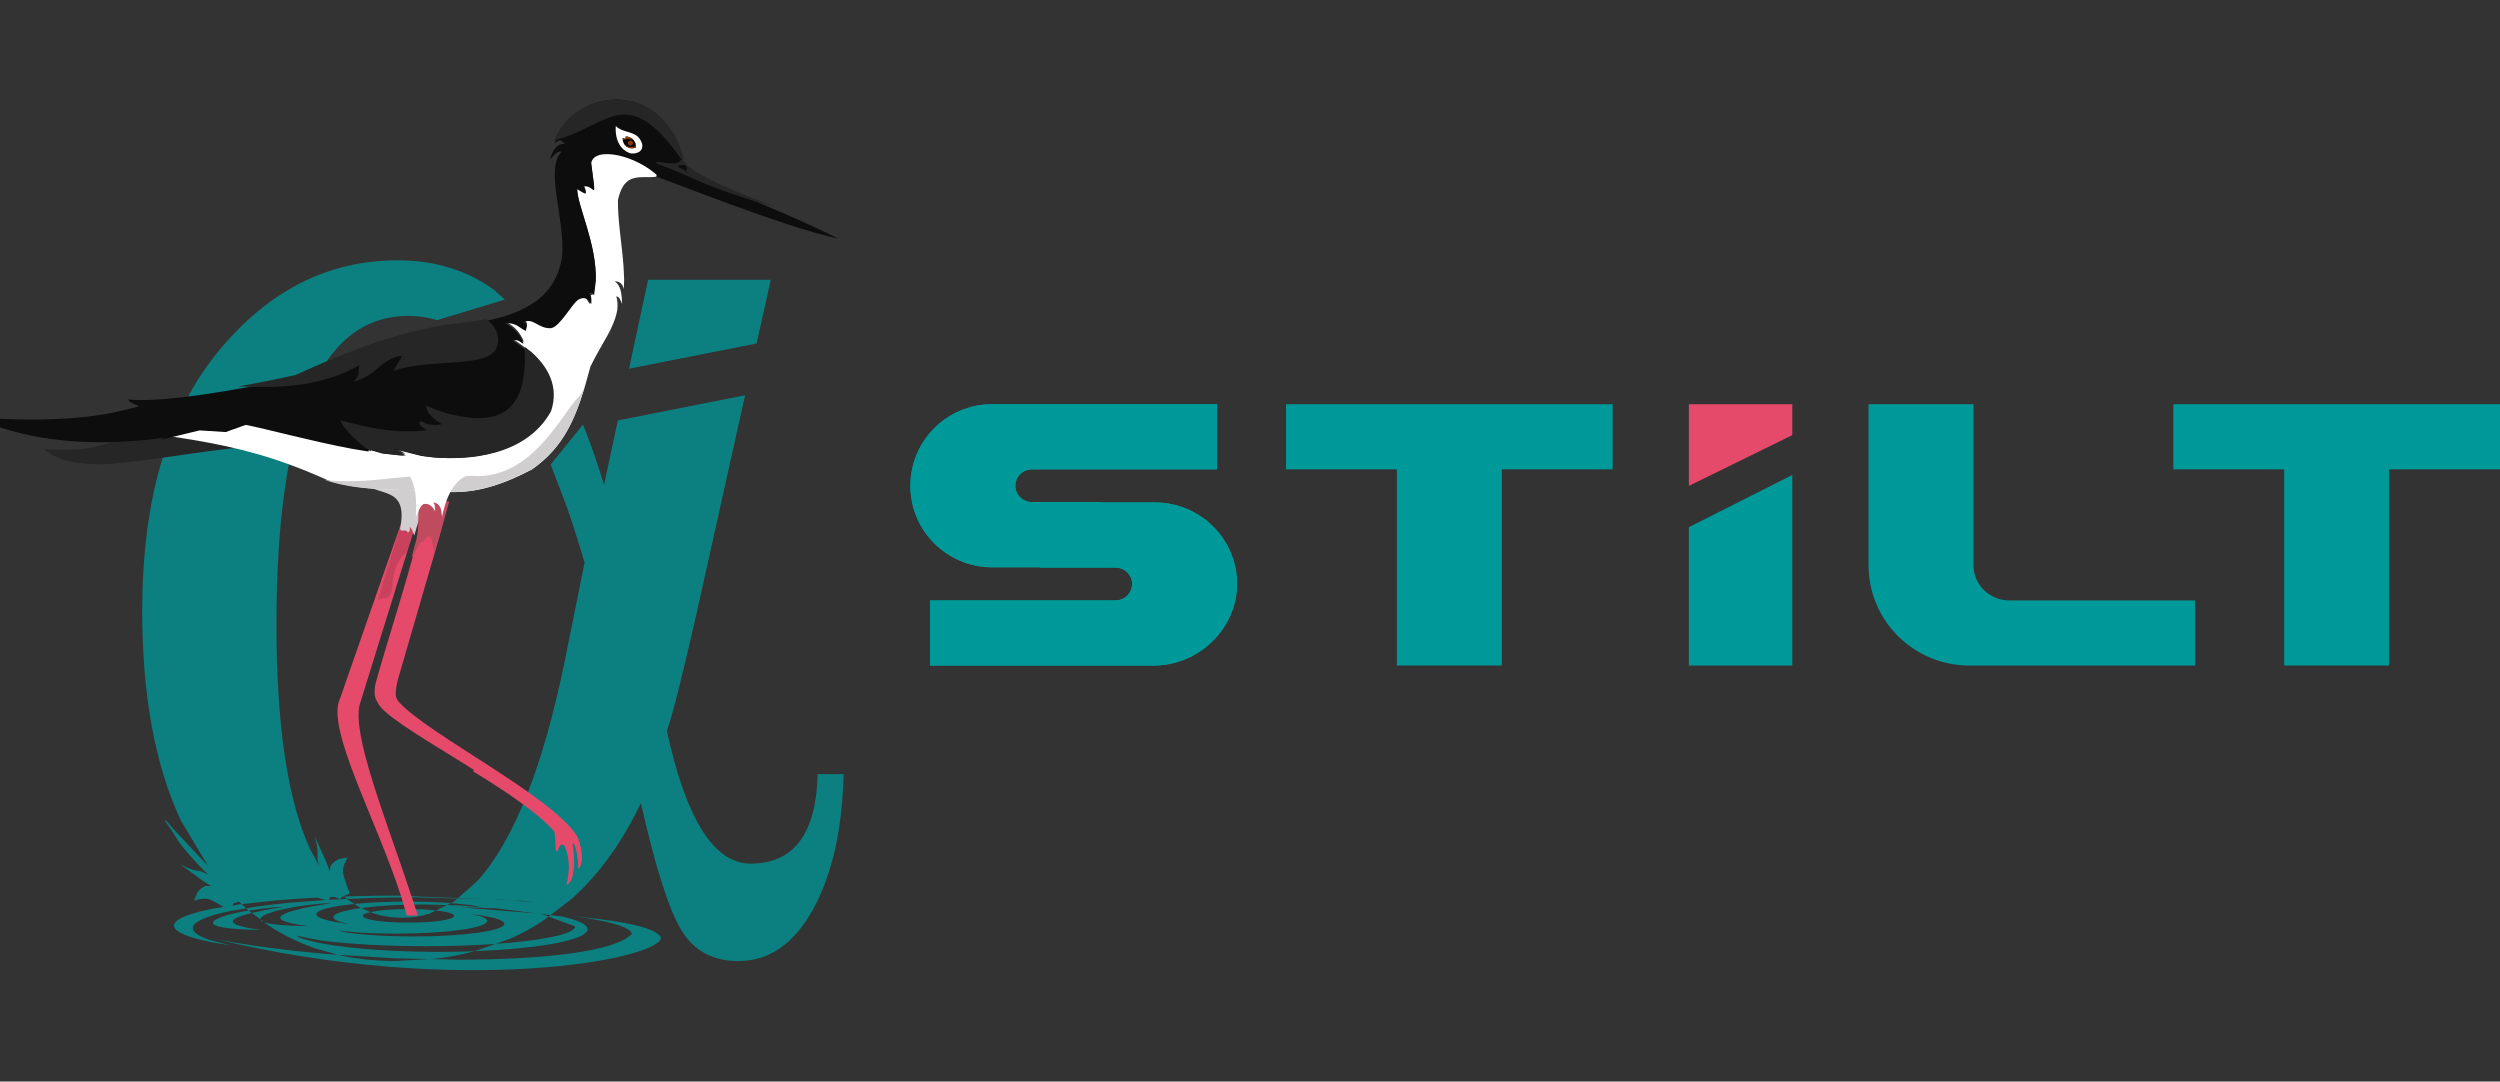 <svg width="141" height="61" viewBox="0 0 141 61" fill="none" xmlns="http://www.w3.org/2000/svg">
<rect x="0" y="0" width="141" height="61" fill="#333333" stroke="none"/>
<g clip-path="url(#clip0_2108_457)">
<path fill-rule="evenodd" clip-rule="evenodd" d="M14.703 51.862L14.889 52.001L14.746 51.935L14.703 51.862ZM32.325 51.677L32.775 51.716C35.556 52.014 37.064 52.383 37.277 52.88C37.272 54.095 25.914 56.285 12.132 52.955C13.952 53.325 16.208 53.618 18.598 53.819L19.075 53.849L19.199 53.884C20.179 54.096 21.215 54.203 22.308 54.203L24.189 54.09L25.872 54.126C30.59 54.123 34.645 53.686 35.631 52.685C35.631 52.344 34.663 52.028 33.005 51.765L32.325 51.677ZM31.046 51.612L31.702 51.694C32.61 51.898 33.14 52.144 33.14 52.408C33.14 52.938 31.02 53.392 27.999 53.586L26.782 53.643L27.959 53.229L28.727 53.174C30.966 52.973 32.438 52.633 32.438 52.248L30.939 51.694L31.046 51.612ZM26.603 51.569L27.07 51.665C27.33 51.75 27.475 51.844 27.475 51.943C27.475 52.336 25.169 52.656 22.325 52.656C21.613 52.656 20.936 52.636 20.32 52.6L19.015 52.478L19.652 52.609C20.584 52.738 21.872 52.818 23.294 52.818C26.138 52.818 28.444 52.498 28.444 52.104C28.444 51.908 27.867 51.729 26.935 51.6L26.603 51.569ZM14.024 51.356L14.204 51.49L14.197 51.492C12.761 51.841 12.636 52.174 14.714 52.445C10.781 52.409 11.756 51.764 13.791 51.39L14.024 51.356ZM22.889 51.277L23.036 51.286L23.183 51.277C23.518 51.277 23.837 51.288 24.128 51.306L24.578 51.354L24.211 51.533C23.729 51.685 23.23 51.761 22.715 51.761C22.121 51.761 21.564 51.675 21.045 51.503L20.915 51.447L21.172 51.388C21.612 51.319 22.218 51.277 22.889 51.277ZM24.724 51.131L25.015 51.14L25.006 51.144L24.396 51.136L24.724 51.131ZM22.99 50.849C23.701 50.849 24.378 50.869 24.994 50.905L25.428 50.938L25.207 51.046L23.959 51.011C22.892 51.011 21.901 51.056 21.079 51.133L20.372 51.214L20.294 51.18L19.993 50.984L20.11 50.971C20.932 50.894 21.923 50.849 22.99 50.849ZM22.408 50.512L25.832 50.653L25.808 50.674L23.463 50.608C22.593 50.608 21.745 50.621 20.925 50.644L19.569 50.702L19.419 50.566L19.87 50.547C20.69 50.524 21.539 50.512 22.408 50.512ZM42.023 22.293L39.28 34.626C38.466 38.208 37.909 40.405 37.611 41.219C38.697 46.212 40.27 48.708 42.332 48.708C44.774 48.708 46.036 47.026 46.117 43.661H47.583C47.501 46.809 46.923 49.353 45.853 51.293C44.781 53.233 43.377 54.203 41.64 54.203C40.202 54.203 39.13 53.62 38.425 52.453C37.72 51.286 36.96 48.898 36.146 45.289C35.088 47.518 33.778 49.328 32.215 50.721L31.046 51.612L30.55 51.55L30.516 51.537L30.328 51.522L27.999 51.231L25.875 51.166L25.718 51.154L25.268 51.148L25.015 51.14L25.207 51.046L25.963 51.067L27.268 51.189L26.631 51.058C26.398 51.026 26.143 50.997 25.869 50.971L25.428 50.938L25.607 50.85L25.808 50.674L27.489 50.721L28.702 50.77L30.158 50.88L29.448 50.801L28.702 50.77L28.364 50.745L27.489 50.721L25.832 50.653L26.902 49.712C28.977 47.435 30.634 43.261 31.872 37.19L32.971 31.736C32.652 30.644 32.324 29.612 31.987 28.639L31.059 26.196L32.878 23.95L32.994 24.217C33.365 25.18 33.724 26.221 34.07 27.341L34.849 23.714L42.023 22.293ZM43.472 15.782L42.673 19.37L35.476 20.795L36.553 15.782H43.472ZM22.43 14.683C24.526 14.683 26.34 15.24 27.871 16.354L28.471 16.897L24.648 18.056L24.63 18.047C24.12 17.894 23.59 17.817 23.04 17.817C18.075 17.817 15.592 23.623 15.592 35.236C15.592 40.917 16.223 45.133 17.486 47.884L18.002 48.831L17.97 48.702C17.947 48.611 17.922 48.502 17.909 48.431C17.898 48.369 17.901 48.315 17.902 48.26C17.903 48.174 17.924 48.101 17.916 48.008C17.879 47.58 17.84 47.544 17.734 47.121C17.727 47.092 17.75 47.181 17.763 47.211C17.83 47.361 17.906 47.51 17.974 47.66C18.47 48.756 17.722 47.153 18.307 48.398C18.416 48.63 18.486 48.86 18.577 49.092C18.583 49.108 18.592 49.125 18.6 49.141C18.61 49.065 18.637 48.842 18.661 48.813C19.01 48.412 19.091 48.468 19.601 48.361C19.601 48.361 19.579 48.405 19.569 48.427C19.508 48.564 19.432 48.685 19.388 48.839C19.358 48.943 19.333 49.058 19.348 49.197C19.363 49.352 19.422 49.53 19.476 49.702C19.716 50.467 19.673 50.079 19.698 50.407C19.662 50.423 19.585 50.45 19.502 50.483L19.388 50.537L19.419 50.566L19.321 50.569L19.264 50.597C19.24 50.613 19.24 50.658 19.228 50.688C19.214 50.706 19.163 50.7 19.084 50.674L18.878 50.588L18.608 50.599L18.609 50.6C18.615 50.664 18.596 50.706 18.556 50.732L18.39 50.758L18.561 50.745L19.569 50.702L19.598 50.728L19.993 50.984L19.348 51.058C18.416 51.187 17.84 51.365 17.84 51.562C17.84 51.759 18.416 51.937 19.348 52.067L19.68 52.097L19.214 52.002C18.953 51.916 18.809 51.822 18.809 51.724C18.809 51.527 19.385 51.349 20.317 51.22L20.372 51.214L20.915 51.447L20.652 51.508C20.529 51.553 20.461 51.602 20.461 51.655C20.461 51.863 21.548 52.032 22.889 52.032L23.036 52.023L23.183 52.032C24.524 52.032 25.611 51.863 25.611 51.655C25.611 51.55 25.339 51.456 24.9 51.388L24.578 51.354L25.006 51.144L25.268 51.148L25.875 51.166L30.328 51.522L30.55 51.55L30.939 51.694L30.57 51.974C29.993 52.346 29.389 52.671 28.756 52.95L27.959 53.229L27.297 53.277C26.291 53.334 25.184 53.365 24.022 53.365C21.698 53.365 19.594 53.24 18.071 53.038L16.679 52.764L16.969 52.906C18.247 53.364 21.238 53.686 24.724 53.686C25.305 53.686 25.872 53.677 26.42 53.66L26.782 53.643L26.774 53.646C26.086 53.831 25.369 53.971 24.625 54.064L24.189 54.09L22.247 54.048L19.075 53.849L17.771 53.485C16.847 53.166 15.978 52.74 15.166 52.208L14.889 52.001L14.945 52.027C15.308 52.142 16.074 52.221 17.385 52.233C14.614 51.873 15.761 51.4 18.707 50.928C16.779 51.007 14.696 51.479 14.685 51.833L14.703 51.862L14.204 51.49L15.02 51.316C15.328 51.257 15.668 51.198 16.036 51.139C15.651 51.155 15.259 51.187 14.879 51.23L14.024 51.356L13.989 51.33L13.885 51.231L14.559 51.118C15.128 51.039 15.752 50.968 16.422 50.905L18.379 50.759L17.903 50.629L17.506 50.645C16.753 50.688 16.038 50.74 15.368 50.801L13.999 50.953L13.999 50.955L13.992 50.953L13.635 50.993L13.495 50.861L13.438 50.858C13.397 50.861 13.374 50.877 13.293 50.915C13.26 50.921 13.216 50.911 13.196 50.932L13.085 51.076L13.504 51.007L13.635 50.993L13.885 51.231L13.021 51.375C11.663 51.653 10.871 51.988 10.871 52.348C10.871 52.588 11.223 52.817 11.86 53.025L13.008 53.318L11.966 53.148C10.609 52.878 9.816 52.553 9.816 52.203C9.816 51.853 10.609 51.527 11.966 51.258L12.611 51.153L12.276 50.953C12.119 50.864 11.957 50.77 11.808 50.722C11.676 50.679 11.559 50.679 11.45 50.687C11.291 50.698 11.156 50.747 11.01 50.778C10.986 50.783 10.939 50.795 10.939 50.795C11.15 50.32 11.111 50.229 11.576 49.971C11.609 49.953 11.834 49.974 11.91 49.98C11.895 49.968 11.881 49.956 11.866 49.946C11.659 49.809 11.448 49.693 11.244 49.538C10.148 48.707 11.56 49.772 10.591 49.059C10.459 48.961 10.329 48.855 10.196 48.759C10.169 48.739 10.087 48.699 10.114 48.712C10.506 48.903 10.533 48.95 10.944 49.074C11.033 49.101 11.109 49.096 11.193 49.113C11.247 49.123 11.301 49.132 11.359 49.156C11.492 49.21 11.764 49.346 11.764 49.346C11.693 49.28 11.621 49.216 11.552 49.148C11.12 48.724 10.725 48.272 10.337 47.806C10.122 47.548 9.87 47.125 9.7 46.864C9.64 46.773 9.579 46.681 9.516 46.59C9.281 46.252 9.353 46.41 9.278 46.217C9.736 46.638 9.115 46.063 10.327 47.343C10.63 47.664 10.893 47.945 11.133 48.202L11.737 48.843L10.197 46.265C8.747 43.159 8.022 39.225 8.022 34.463C8.022 28.223 9.433 23.366 12.255 19.892C15.076 16.42 18.468 14.683 22.43 14.683Z" fill="#009999" fill-opacity="0.76"/>
<path fill-rule="evenodd" clip-rule="evenodd" d="M22.692 29.322L23.446 29.572L20.34 39.567C19.698 41.196 21.848 46.359 23.314 50.862L23.566 51.635H22.943L22.596 50.465C21.151 46.053 18.375 41.059 19.177 39.401L22.692 29.322Z" fill="#E64A6B"/>
<path fill-rule="evenodd" clip-rule="evenodd" d="M22.69 29.325L21.298 33.857L21.457 33.777C21.747 33.694 21.981 33.875 22.12 33.203C22.163 32.271 22.394 31.729 22.707 31.356L22.947 31.125L23.39 29.576L22.69 29.325Z" fill="black" fill-opacity="0.122"/>
<path fill-rule="evenodd" clip-rule="evenodd" d="M20.775 26.884L20.955 27.522C21.846 27.916 22.967 27.765 22.57 29.808C22.576 30.082 22.876 29.758 23.005 30.041C23.131 29.966 23.125 29.828 23.111 29.722C23.27 29.833 23.281 30.038 23.366 30.196L23.71 29.03L24.087 27.739L23.759 27.615H22.66L22.497 27.599L20.775 26.884Z" fill="#D0CECE"/>
<path fill-rule="evenodd" clip-rule="evenodd" d="M5.918 26.181C8.57 26.03 12.071 25.24 15.896 25.043L10.66 22.968L10.289 22.875L7.015 24.59C5.491 25.433 3.889 25.417 2.474 25.323C3.282 26.082 4.785 26.218 5.918 26.181Z" fill="#262626"/>
<path fill-rule="evenodd" clip-rule="evenodd" d="M34.28 8.233C34.183 8.224 33.531 8.226 33.373 8.372C33.214 8.519 33.367 8.928 33.329 9.114C33.644 11.525 33.536 10.3 32.914 10.422C33.154 10.977 33.037 10.876 32.545 10.578C32.545 11.556 33.653 13.693 33.589 15.737L33.487 16.57L33.221 16.715L33.336 17.05L33.304 17.113C33.168 17.24 33.104 16.448 32.606 16.806C32.25 17.034 31.584 18.329 31.084 18.409C30.361 18.451 30.1 17.807 29.562 18.067C29.864 18.233 29.644 18.399 29.685 18.565C29.295 18.42 29.213 18.103 28.516 18.129C29.07 18.446 29.362 18.793 29.546 19.281C29.336 19.224 29.295 19.011 28.916 19.11C30.233 19.966 31.596 21.274 30.976 23.127C29.581 25.634 26.327 25.852 24.457 25.69L23.845 25.614L22.151 25.185L22.863 25.584L22.598 25.578L21.63 25.471L21.46 25.42C21.196 25.34 20.995 25.285 20.92 25.276C20.88 25.286 20.864 25.311 20.868 25.348L20.874 25.363L19.934 25.206C17.615 24.768 15.215 24.099 14.001 23.859L12.879 24.264L11.418 24.17L9.62 24.608L10.998 24.829C13.447 25.248 15.628 25.794 18.476 27.082C20.71 27.819 23.099 27.528 25.41 27.751C26.948 27.793 28.362 27.336 30.008 26.475C31.842 25.172 32.539 23.573 33.298 20.683C33.58 20.091 33.927 19.515 34.255 18.931L34.324 18.8L34.402 18.653L34.487 18.475C34.826 17.73 34.914 17.235 34.757 16.71C34.952 16.758 34.992 16.925 35.086 17.139C35.066 16.42 34.968 16.081 34.675 15.869C34.916 15.864 35.051 15.973 35.138 16.151L35.187 16.302C35.192 16.11 35.196 15.918 35.201 15.725L35.168 15.046C35.167 15.026 35.166 15.006 35.165 14.986C35.072 13.742 34.838 12.446 34.851 11.278C35.16 9.921 35.797 9.982 36.713 9.991L37.685 9.921L37.512 9.545C37.451 9.496 37.538 9.443 37.5 9.467L37.242 9.471L37.114 9.107C36.212 8.509 34.959 8.294 34.28 8.233Z" fill="white"/>
<path fill-rule="evenodd" clip-rule="evenodd" d="M34.544 18.691L34.37 18.854L34.376 18.865L34.544 18.691Z" fill="#4472C4"/>
<path fill-rule="evenodd" clip-rule="evenodd" d="M32.977 21.828L32.715 22.305C31.78 23.115 30.082 27.07 26.671 26.84C22.419 26.652 21.639 27.262 18.81 27.116L18.335 27.08L18.345 27.084C20.599 27.82 23.009 27.53 25.341 27.753C26.892 27.794 28.32 27.338 29.979 26.478C31.368 25.503 32.111 24.361 32.718 22.634L32.977 21.828Z" fill="#D0CECE"/>
<path fill-rule="evenodd" clip-rule="evenodd" d="M34.791 5.615C33.255 5.602 31.751 6.56 31.286 8.076C31.534 7.891 31.612 7.831 31.844 8.113C31.406 8.086 31.154 8.496 31.026 8.983C31.26 8.75 31.433 8.502 31.683 8.55C30.69 9.513 31.913 12.408 31.695 14.539C31.456 15.721 30.903 17.637 26.618 18.229C23.343 18.563 20.648 19.452 16.667 21.283C13.446 22.007 9.122 22.73 7.21 22.529C7.453 22.799 7.448 22.693 7.845 22.916C6.44 23.277 4.337 23.919 -1.361 23.549C0.978 24.672 4.558 25.345 9.346 24.677L9.054 24.808L11.258 24.274L12.731 24.368L13.862 23.963C15.086 24.203 17.505 24.872 19.842 25.311L20.79 25.468L20.783 25.453C20.78 25.416 20.796 25.391 20.837 25.381C20.912 25.39 21.114 25.446 21.381 25.525L21.552 25.577L22.528 25.684L22.795 25.689L22.077 25.29L23.785 25.72L24.401 25.795C26.286 25.957 29.567 25.739 30.973 23.23C31.598 21.376 30.224 20.067 28.896 19.21C29.279 19.112 29.32 19.325 29.532 19.382C29.346 18.894 29.051 18.546 28.493 18.229C29.196 18.203 29.279 18.52 29.671 18.665C29.63 18.499 29.852 18.333 29.547 18.167C30.09 17.907 30.353 18.551 31.081 18.509C31.585 18.429 32.257 17.133 32.616 16.904C32.994 16.678 33.248 16.919 33.351 17.149C33.352 16.924 33.392 16.628 33.189 16.545C33.396 16.436 33.438 16.564 33.504 16.669L33.606 15.835C33.671 13.79 32.554 11.651 32.554 10.672C33.05 10.97 33.169 11.072 32.926 10.516C33.554 10.394 33.662 11.62 33.344 9.207C33.487 8.225 35.937 8.726 37.222 10.039L37.782 10.05C38.783 9.718 38.551 9.205 38.493 8.986C37.897 6.614 36.327 5.629 34.791 5.615Z" fill="#0D0D0D"/>
<path fill-rule="evenodd" clip-rule="evenodd" d="M29.593 19.562L29.604 20.394C29.539 22.564 28.731 24.081 25.716 23.43C25.117 23.32 24.564 23.114 24.042 22.877C24.021 23.277 24.481 23.662 24.925 23.921C24.455 24.026 24.032 23.942 23.747 23.747C23.536 23.863 23.696 24.026 24.088 24.268C22.229 24.469 20.772 24.131 19.206 23.699C19.311 24.118 20.095 24.893 20.776 25.37L20.892 25.445L20.942 25.375C21.017 25.385 21.22 25.441 21.486 25.522L21.657 25.574L22.633 25.683L22.9 25.689L22.182 25.284L23.891 25.72L24.507 25.796C26.392 25.961 29.673 25.739 31.079 23.193C31.547 21.782 30.892 20.681 29.974 19.852L29.593 19.562Z" fill="#262626"/>
<path fill-rule="evenodd" clip-rule="evenodd" d="M34.793 5.615C33.232 5.602 31.705 6.543 31.233 8.03L31.292 7.99L31.353 7.896C34.315 7.1 35.377 4.575 38.479 9.06L37.957 9.624L38.554 8.923C37.948 6.595 36.354 5.628 34.793 5.615Z" fill="#262626"/>
<path fill-rule="evenodd" clip-rule="evenodd" d="M27.421 17.993L27.369 18.005C27.13 18.051 26.877 18.093 26.609 18.129C23.337 18.46 20.644 19.34 16.665 21.152C15.86 21.331 14.986 21.511 14.099 21.675L13.454 21.789L14.284 21.823C16.325 21.864 18.344 21.681 20.276 20.594C20.158 20.903 20.393 21.137 19.923 21.522C21.123 21.288 21.594 20.126 22.694 20.067L22.19 20.92C24.297 20.151 27.815 20.861 28.058 19.44C28.178 18.948 28.007 18.576 27.709 18.256L27.421 17.993Z" fill="#262626"/>
<path fill-rule="evenodd" clip-rule="evenodd" d="M23.737 28.276L25.327 28.292L24.792 30.233L22.424 38.389C22.239 39.226 22.318 39.344 22.489 39.584C24.126 41.41 31.116 44.883 32.532 47.145L32.545 47.168L32.413 47.158L32.545 47.168L32.559 47.195C32.684 47.442 33.002 48.518 32.631 49.001C32.608 48.246 32.475 47.527 32.28 47.514C32.397 48.337 32.473 49.654 31.967 49.892C32.302 48.696 31.908 47.495 31.715 47.62C31.473 47.632 31.534 47.974 31.411 47.995C31.312 47.881 31.406 47.65 31.294 46.879C29.037 44.251 21.659 40.822 21.274 39.567C21.04 39.256 21.13 38.709 21.227 38.383C21.872 36.079 22.989 32.655 23.556 30.352C23.716 29.523 23.577 29.105 23.737 28.276Z" fill="#E64A6B"/>
<path fill-rule="evenodd" clip-rule="evenodd" d="M23.683 28.279C23.519 29.109 23.661 29.528 23.498 30.358C23.425 30.646 23.344 30.952 23.256 31.271L23.215 31.417L23.259 31.39C23.476 31.166 23.616 30.498 23.846 30.58C24.257 29.886 24.374 30.399 24.456 31.016L24.484 31.24L24.76 30.239L25.307 28.295L23.683 28.279Z" fill="#C04A5E"/>
<path fill-rule="evenodd" clip-rule="evenodd" d="M26.555 26.361L26.701 26.745C25.802 26.845 25.243 27.683 24.928 29.144C24.88 28.783 24.913 28.438 24.443 28.332C24.552 28.507 24.53 28.607 24.542 28.834C24.434 28.637 24.325 28.491 24.079 28.421C23.855 28.416 23.786 28.358 23.456 29.15C23.488 28.348 23.512 27.434 23.041 26.745L26.555 26.361Z" fill="white"/>
<path fill-rule="evenodd" clip-rule="evenodd" d="M36.212 8.103C35.957 7.316 35.211 7.573 34.728 7.109C34.679 7.97 35.04 8.454 35.51 8.637C35.788 8.717 36.331 8.597 36.212 8.103Z" fill="white"/>
<path fill-rule="evenodd" clip-rule="evenodd" d="M35.658 7.824C35.562 7.753 35.195 7.597 35.299 7.793C35.258 7.848 35.195 7.822 35.123 7.776L35.122 7.873C35.135 8.031 35.207 8.176 35.335 8.269C35.463 8.362 35.623 8.385 35.777 8.348L35.869 8.317L35.87 8.22C35.858 8.061 35.753 7.895 35.658 7.824Z" fill="black"/>
<path fill-rule="evenodd" clip-rule="evenodd" d="M35.698 8.039C35.683 7.961 35.608 7.911 35.53 7.926C35.453 7.941 35.402 8.016 35.417 8.094C35.432 8.171 35.507 8.222 35.585 8.207C35.662 8.191 35.713 8.116 35.698 8.039Z" fill="#843C0C"/>
<path fill-rule="evenodd" clip-rule="evenodd" d="M35.298 7.705C35.276 7.717 35.273 7.744 35.299 7.793C35.258 7.848 35.195 7.822 35.123 7.776L35.122 7.873L35.126 7.895L35.138 7.891C35.171 7.881 35.205 7.873 35.239 7.866C35.378 7.839 35.515 7.841 35.645 7.869L35.731 7.896L35.729 7.893C35.706 7.865 35.681 7.841 35.658 7.824C35.586 7.77 35.362 7.67 35.298 7.705Z" fill="#843C0C"/>
<path fill-rule="evenodd" clip-rule="evenodd" d="M35.761 7.94L35.801 8.029C35.814 8.068 35.823 8.108 35.827 8.148L35.825 8.245L35.734 8.276C35.579 8.313 35.419 8.29 35.291 8.197C35.259 8.174 35.23 8.148 35.206 8.118L35.178 8.078L35.185 8.096C35.221 8.163 35.271 8.223 35.335 8.269C35.463 8.362 35.623 8.385 35.777 8.348L35.869 8.317L35.87 8.22C35.864 8.14 35.834 8.059 35.795 7.989L35.761 7.94Z" fill="#843C0C"/>
<path fill-rule="evenodd" clip-rule="evenodd" d="M36.98 9.948C37.37 10.051 44.239 12.818 47.265 13.457C43.818 11.669 38.789 10.084 38.45 8.925C38.247 9.438 37.616 9.163 36.993 9.134C37.353 9.51 37.223 9.72 36.98 9.948Z" fill="#0D0D0D"/>
<path fill-rule="evenodd" clip-rule="evenodd" d="M38.447 8.925C38.661 9.618 40.719 10.47 43.08 11.429L43.779 11.714L43.596 11.66C39.251 10.366 39.343 10.078 37.216 9.288L37.081 9.238L36.98 9.125C37.608 9.153 38.243 9.416 38.447 8.925Z" fill="#262626"/>
<path fill-rule="evenodd" clip-rule="evenodd" d="M38.304 9.454C38.637 9.596 38.406 9.485 38.897 9.795C38.905 9.8 38.882 9.784 38.875 9.778C38.86 9.764 38.847 9.749 38.832 9.735C38.767 9.676 38.785 9.688 38.73 9.662C38.719 9.632 38.702 9.605 38.697 9.573C38.696 9.563 38.709 9.558 38.714 9.549C38.725 9.526 38.735 9.503 38.746 9.48C38.744 9.466 38.748 9.45 38.74 9.438C38.713 9.397 38.681 9.359 38.646 9.327C38.618 9.3 38.546 9.302 38.519 9.304C38.486 9.306 38.452 9.31 38.42 9.32C38.395 9.328 38.372 9.338 38.347 9.339C38.336 9.339 38.325 9.336 38.314 9.335C38.264 9.332 38.293 9.341 38.254 9.324C38.244 9.314 38.234 9.303 38.224 9.293C38.217 9.286 38.197 9.267 38.202 9.275L38.304 9.454Z" fill="#0D0D0D"/>
<path fill-rule="evenodd" clip-rule="evenodd" d="M26.704 42.745L27.501 43.246C29.668 44.616 31.806 46.04 32.527 47.163L32.54 47.187L32.555 47.213C32.682 47.458 33.005 48.527 32.628 49.007C32.604 48.257 32.469 47.543 32.271 47.53C32.389 48.347 32.468 49.656 31.952 49.892C32.293 48.704 31.892 47.511 31.696 47.635C31.45 47.648 31.511 47.987 31.386 48.007C31.286 47.895 31.381 47.665 31.267 46.899C30.406 45.92 28.812 44.83 27.135 43.783L26.704 43.52V42.745Z" fill="#E64A6B"/>
<path fill-rule="evenodd" clip-rule="evenodd" d="M55.953 22.798H68.644V26.471H58.203C57.682 26.471 57.266 26.887 57.266 27.405C57.266 27.904 57.682 28.319 58.203 28.319H62.08V28.34H65.143C67.685 28.34 69.769 30.395 69.769 32.927C69.769 35.439 67.644 37.494 65.143 37.535H52.452V33.861H62.913C63.434 33.861 63.851 33.446 63.851 32.927C63.851 32.429 63.434 32.014 62.913 32.014H58.641V31.993H55.953C53.41 31.993 51.347 29.938 51.347 27.405C51.347 24.853 53.41 22.798 55.953 22.798Z" fill="#009999"/>
<path fill-rule="evenodd" clip-rule="evenodd" d="M55.953 22.798H68.644V26.471H58.203C57.682 26.471 57.266 26.887 57.266 27.405C57.266 27.904 57.682 28.319 58.203 28.319H62.08V28.34H65.143C67.685 28.34 69.769 30.395 69.769 32.927C69.769 35.439 67.644 37.494 65.143 37.535H52.452V33.861H62.913C63.434 33.861 63.851 33.446 63.851 32.927C63.851 32.429 63.434 32.014 62.913 32.014H58.641V31.993H55.953C53.41 31.993 51.347 29.938 51.347 27.405C51.347 24.853 53.41 22.798 55.953 22.798Z" fill="#009999"/>
<path fill-rule="evenodd" clip-rule="evenodd" d="M72.532 22.798H90.954V26.471H84.702V37.535H78.784V26.471H72.532V22.798Z" fill="#009999"/>
<path fill-rule="evenodd" clip-rule="evenodd" d="M95.253 22.798H101.086V24.541L95.253 27.403V22.798Z" fill="#E64A6B"/>
<path fill-rule="evenodd" clip-rule="evenodd" d="M105.385 22.798H111.303V31.869C111.303 32.969 112.199 33.861 113.304 33.861H123.806V37.535H111.074C107.927 37.535 105.385 35.003 105.385 31.869V22.798Z" fill="#009999"/>
<path fill-rule="evenodd" clip-rule="evenodd" d="M122.578 22.798H141V26.471H134.748V37.535H128.83V26.471H122.578V22.798Z" fill="#009999"/>
<path fill-rule="evenodd" clip-rule="evenodd" d="M101.086 26.789V37.535H95.253V29.731L101.086 26.789Z" fill="#009999"/>
</g>
<defs>
<clipPath id="clip0_2108_457">
<rect width="141" height="61" fill="white"/>
</clipPath>
</defs>
</svg>
